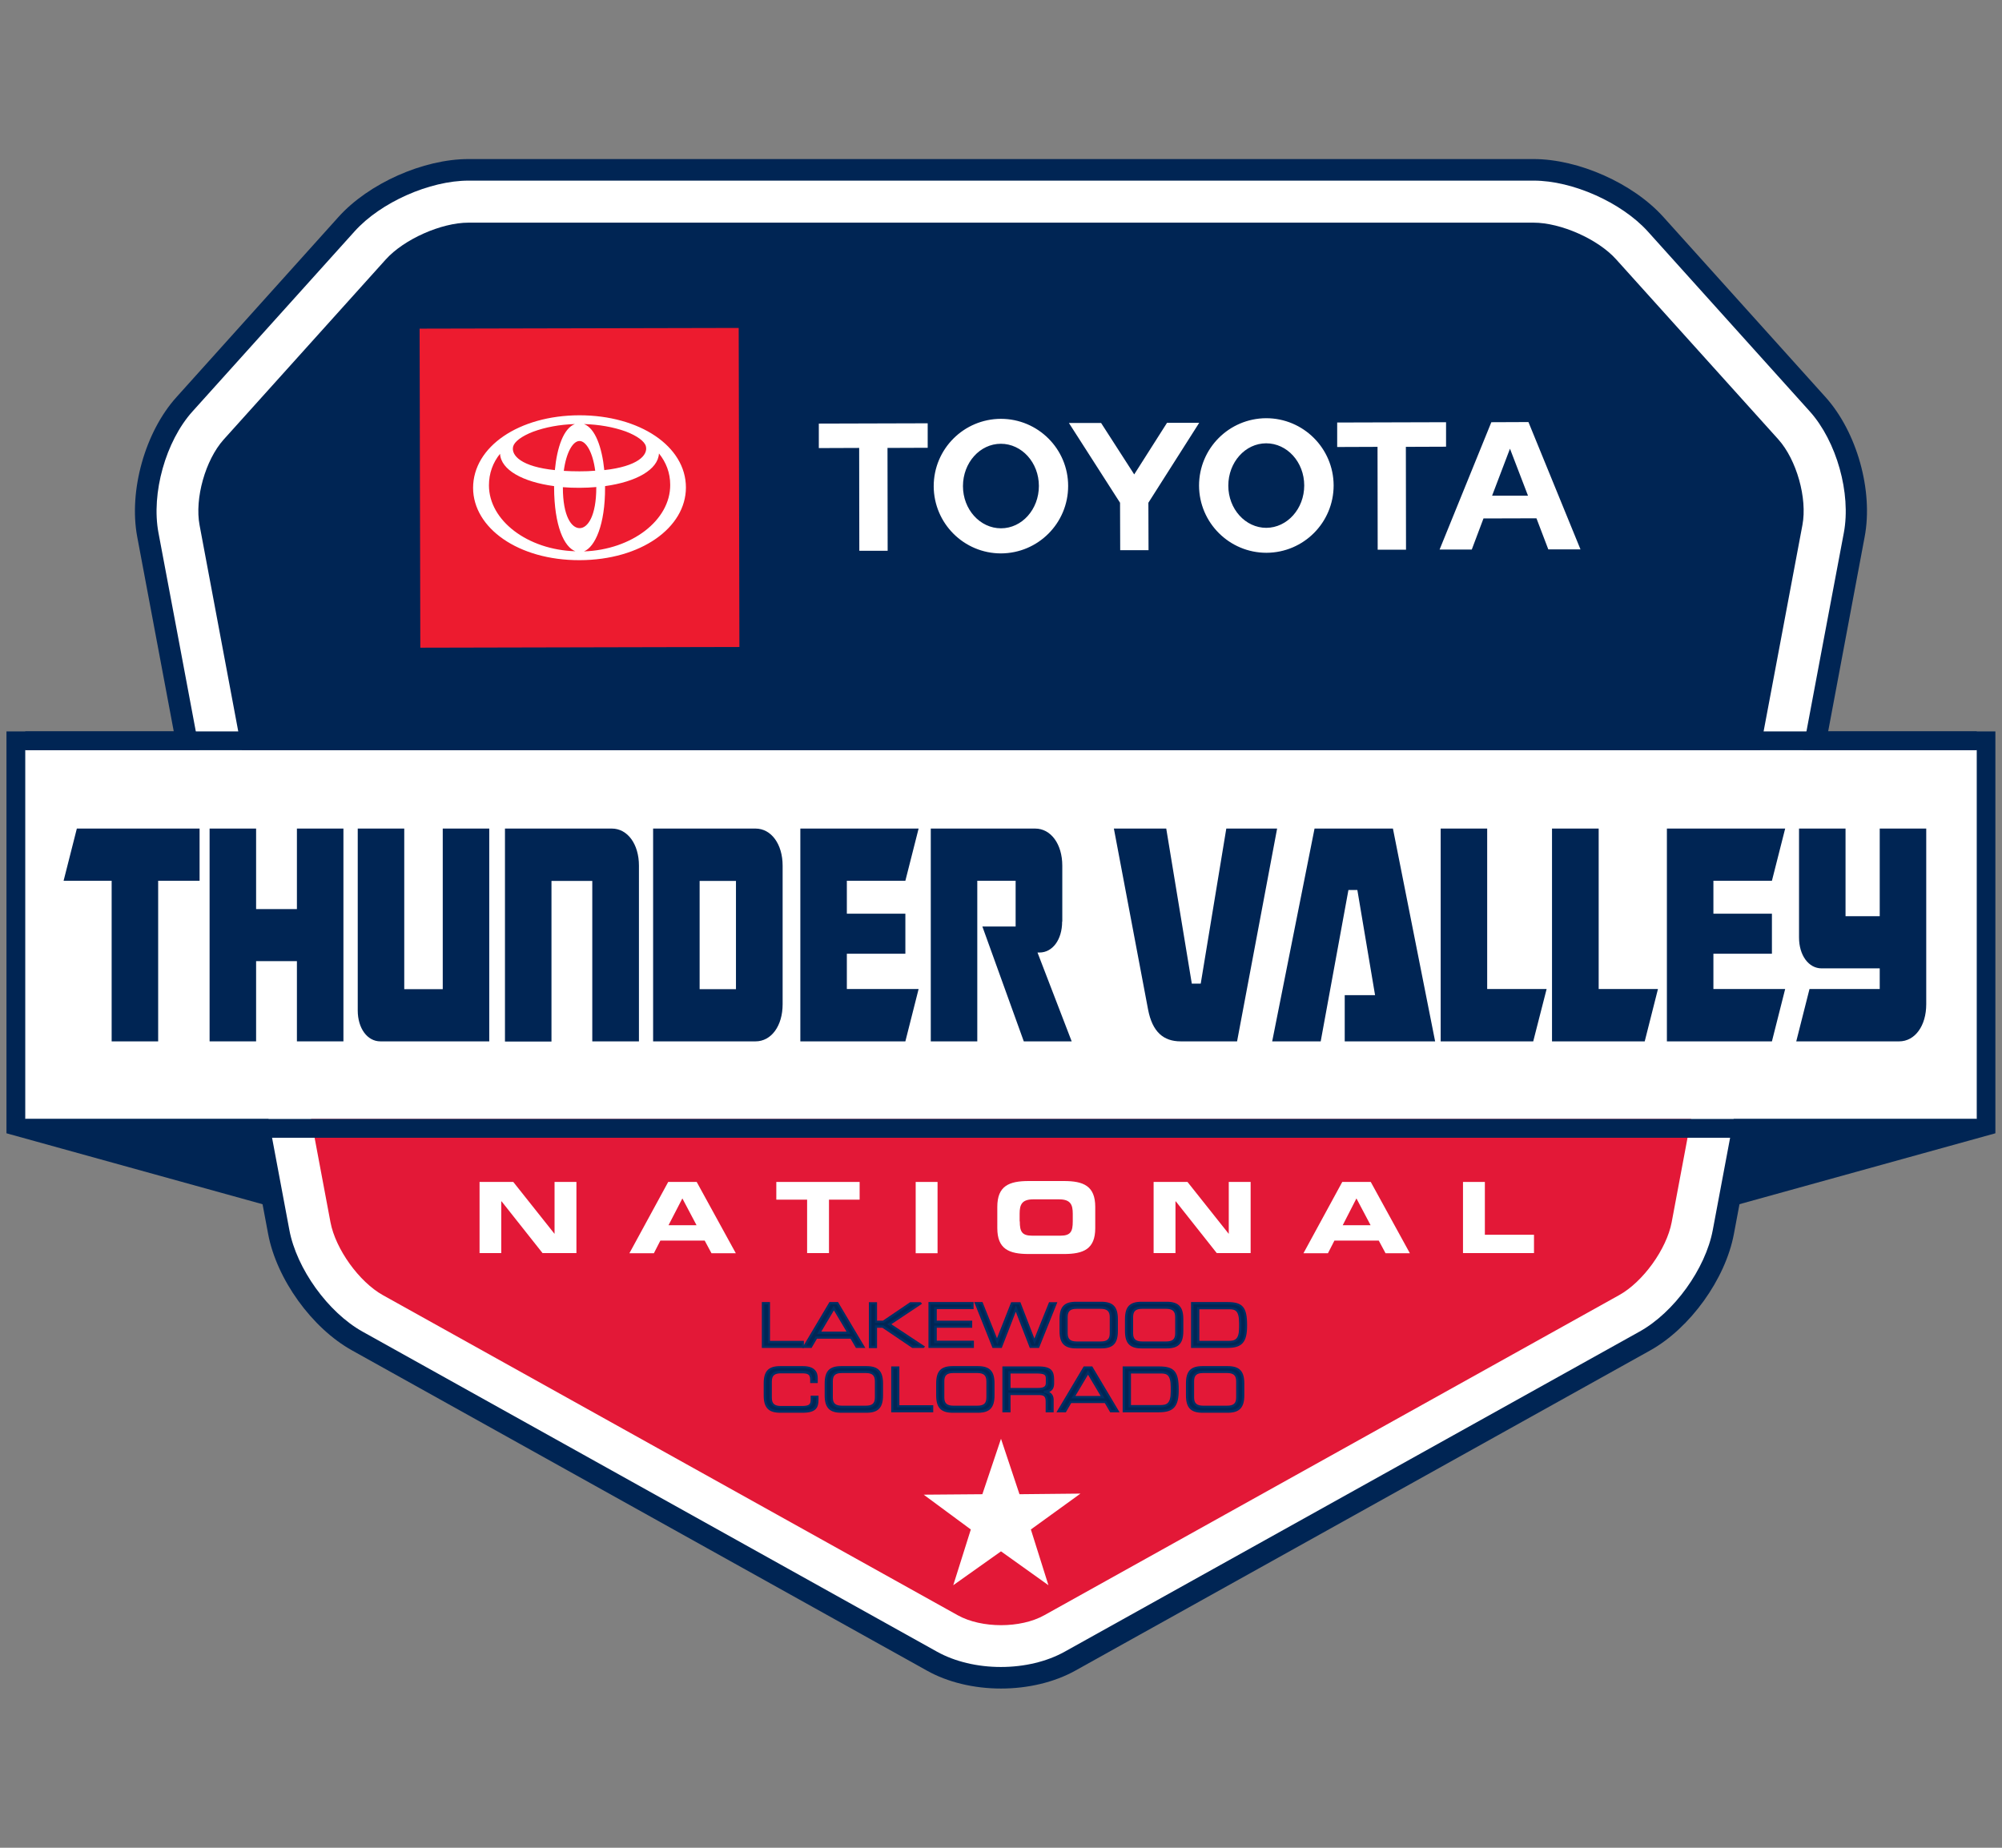 <?xml version="1.0" encoding="UTF-8"?> <svg xmlns="http://www.w3.org/2000/svg" xmlns:xlink="http://www.w3.org/1999/xlink" version="1.1" id="Layer_1" x="0px" y="0px" viewBox="0 0 130 120" style="enable-background:new 0 0 130 120;" xml:space="preserve"><rect x="0" y="0" width="130" height="120" fill="#808080" stroke="none"/> <style type="text/css"> .st0{fill:#002554;} .st1{fill:#FFFFFF;} .st2{fill:#E31837;} .st3{fill-rule:evenodd;clip-rule:evenodd;fill:#FFFFFF;} .st4{fill:#002F65;} .st5{fill:#ED1B2F;} </style> <g> <g> <path class="st0" d="M65,109.48c-1.72,0-3.41-0.41-4.73-1.14L22.95,87.54c-2.56-1.42-4.82-4.56-5.36-7.44l-0.35-1.84L0.42,73.6 V47.5h11.05L9.09,34.83c-0.56-2.94,0.5-6.69,2.5-8.92l10.52-11.7c1.93-2.14,5.42-3.7,8.3-3.7h69.16c2.88,0,6.37,1.56,8.3,3.7 l10.53,11.7c2,2.23,3.05,5.98,2.5,8.92l-2.38,12.67h11.05v26.1l-16.82,4.66l-0.35,1.84c-0.54,2.89-2.8,6.01-5.36,7.44 l-37.33,20.79C68.4,109.07,66.73,109.48,65,109.48"></path> <polygon class="st0" points="111.4,72.67 128.36,72.67 111.4,77.38 "></polygon> <polygon class="st0" points="18.6,72.67 1.64,72.67 18.6,77.38 "></polygon> <path class="st1" d="M111.22,79.88c-0.47,2.52-2.52,5.36-4.76,6.6l-37.33,20.79c-1.15,0.64-2.61,0.99-4.14,0.99 c-1.52,0-2.99-0.35-4.14-0.99L23.54,86.48c-2.24-1.25-4.28-4.09-4.75-6.6l-0.93-4.96l-6.22-33.15l-1.35-7.17 c-0.48-2.56,0.47-5.95,2.21-7.88l10.53-11.7c1.69-1.88,4.87-3.29,7.4-3.29h69.16c2.53,0,5.7,1.42,7.4,3.29l10.53,11.7 c1.74,1.94,2.69,5.32,2.21,7.88l-1.35,7.16L111.22,79.88z"></path> <path class="st0" d="M65,109.66c-1.76,0-3.47-0.41-4.82-1.17L22.86,87.7c-2.61-1.45-4.9-4.63-5.45-7.57l-8.5-45.27 c-0.56-2.99,0.51-6.81,2.55-9.07l10.52-11.7c1.96-2.18,5.51-3.76,8.44-3.76h69.16c2.93,0,6.47,1.58,8.43,3.76l10.53,11.7 c2.04,2.27,3.11,6.08,2.54,9.08l-8.49,45.27c-0.55,2.93-2.84,6.12-5.45,7.57L69.82,108.5C68.47,109.25,66.76,109.66,65,109.66 M30.42,13.14c-2.13,0-4.93,1.24-6.36,2.83L13.54,27.66c-1.45,1.62-2.28,4.55-1.88,6.69l8.5,45.27c0.4,2.12,2.18,4.6,4.06,5.64 l37.33,20.79c1.88,1.05,5.03,1.05,6.91,0l37.33-20.79c1.88-1.05,3.67-3.53,4.06-5.64v0l8.49-45.27c0.4-2.13-0.42-5.07-1.88-6.69 l-10.53-11.69c-1.43-1.59-4.22-2.83-6.36-2.83H30.42z"></path> <path class="st1" d="M111.22,79.88c-0.47,2.52-2.52,5.36-4.76,6.6l-37.33,20.79c-1.15,0.64-2.61,0.99-4.14,0.99 c-1.52,0-2.99-0.35-4.14-0.99L23.54,86.48c-2.24-1.25-4.28-4.09-4.75-6.6l-0.93-4.96l-6.22-33.15l-1.35-7.17 c-0.48-2.56,0.47-5.95,2.21-7.88l10.53-11.7c1.69-1.88,4.87-3.29,7.4-3.29h69.16c2.53,0,5.7,1.42,7.4,3.29l10.53,11.7 c1.74,1.94,2.69,5.32,2.21,7.88l-1.35,7.16L111.22,79.88z"></path> <path class="st2" d="M21.46,79.38c0.33,1.74,1.86,3.87,3.4,4.73l37.33,20.79c1.55,0.86,4.08,0.86,5.62,0l37.33-20.79 c1.55-0.86,3.08-2.99,3.41-4.73l1.35-7.19H20.11L21.46,79.38z"></path> <path class="st0" d="M117.04,34.1c0.33-1.74-0.38-4.24-1.56-5.56l-10.53-11.69c-1.18-1.32-3.6-2.39-5.37-2.39H30.42 c-1.77,0-4.19,1.08-5.37,2.39L14.52,28.55c-1.18,1.32-1.89,3.82-1.56,5.56l2.83,15.09h98.41L117.04,34.1z"></path> <rect x="1.64" y="48.71" class="st1" width="126.72" height="23.96"></rect> <rect x="1.64" y="72.67" class="st0" width="126.72" height="1.22"></rect> <rect x="1.64" y="47.5" class="st0" width="126.72" height="1.22"></rect> <polygon class="st0" points="7.25,57.2 4.13,57.2 4.99,53.81 12.96,53.81 12.96,57.2 10.27,57.2 10.27,67.63 7.25,67.63 "></polygon> <polygon class="st0" points="13.61,53.81 16.63,53.81 16.63,59.04 19.28,59.04 19.28,53.81 22.3,53.81 22.3,67.63 19.28,67.63 19.28,62.42 16.63,62.42 16.63,67.63 13.61,67.63 "></polygon> <path class="st0" d="M23.23,53.81h3.02v10.43h2.5V53.81h3.02v13.82H24.7c-0.85,0-1.47-0.85-1.47-2.01V53.81z"></path> <path class="st0" d="M41.48,67.63h-3.02V57.21h-2.65v10.43h-3.02V53.81h6.94c1.02,0,1.76,1.01,1.76,2.41V67.63z"></path> <path class="st0" d="M42.41,67.63V53.81h6.65c1.02,0,1.76,1.01,1.76,2.41v9c0,1.4-0.73,2.41-1.76,2.41H42.41z M47.79,57.21h-2.36 v7.03h2.36V57.21z"></path> <polygon class="st0" points="51.97,53.81 59.65,53.81 58.79,57.2 54.99,57.2 54.99,59.34 58.79,59.34 58.79,61.94 54.99,61.94 54.99,64.23 59.65,64.23 58.79,67.63 51.97,67.63 "></polygon> <path class="st0" d="M68.97,59.85c0,1.17-0.62,2.01-1.47,2.01h-0.13l2.22,5.77h-3.11l-2.69-7.46h2.16V57.2h-2.49v10.43h-3.02 V53.81h6.78c1.02,0,1.76,1.01,1.76,2.41V59.85z"></path> <path class="st0" d="M72.33,53.81h3.4l1.66,10.07h0.58l1.66-10.07h3.3l-2.6,13.82h-3.66c-1.12,0-1.84-0.61-2.12-2.07L72.33,53.81z "></path> <polygon class="st0" points="85.36,53.81 90.45,53.81 93.19,67.63 87.32,67.63 87.32,64.63 89.29,64.63 88.14,57.8 87.56,57.8 85.76,67.63 82.61,67.63 "></polygon> <polygon class="st0" points="93.55,53.81 96.57,53.81 96.57,64.23 100.43,64.23 99.56,67.63 93.55,67.63 "></polygon> <polygon class="st0" points="100.78,53.81 103.81,53.81 103.81,64.23 107.66,64.23 106.8,67.63 100.78,67.63 "></polygon> <polygon class="st0" points="108.24,53.81 115.92,53.81 115.06,57.2 111.26,57.2 111.26,59.34 115.06,59.34 115.06,61.94 111.26,61.94 111.26,64.23 115.92,64.23 115.06,67.63 108.24,67.63 "></polygon> <path class="st0" d="M116.64,67.63l0.86-3.4h4.56v-1.34h-3.77c-0.85,0-1.47-0.85-1.47-2.01v-7.07h3.02v5.69h2.22v-5.69h3.02v11.41 c0,1.4-0.73,2.41-1.76,2.41H116.64z"></path> <polygon class="st3" points="65,93.44 66.2,97.04 70.16,97 66.94,99.33 68.08,102.95 65,100.75 61.9,102.95 63.04,99.33 59.98,97.07 63.79,97.04 "></polygon> <polygon class="st1" points="31.14,76.76 33.33,76.76 36,80.12 36.01,80.12 36.01,76.76 37.43,76.76 37.43,81.38 35.23,81.38 32.57,78.02 32.55,78.02 32.55,81.38 31.14,81.38 "></polygon> <path class="st1" d="M43.39,76.76h1.85l2.54,4.63H46.2l-0.44-0.82h-2.88l-0.42,0.82h-1.59L43.39,76.76z M43.41,79.57h1.82 l-0.92-1.74L43.41,79.57z"></path> <polygon class="st1" points="50.41,76.76 55.82,76.76 55.82,77.91 53.83,77.91 53.83,81.38 52.41,81.38 52.41,77.91 50.41,77.91 "></polygon> <rect x="59.46" y="76.76" class="st1" width="1.42" height="4.63"></rect> <path class="st1" d="M64.76,78.38c0-1.36,0.76-1.68,2.04-1.68h2.28c1.28,0,2.04,0.32,2.04,1.68v1.38c0,1.36-0.76,1.68-2.04,1.68 H66.8c-1.28,0-2.04-0.32-2.04-1.68V78.38z M66.22,79.32c0,0.67,0.14,0.93,0.81,0.93h1.82c0.67,0,0.81-0.26,0.81-0.93v-0.5 c0-0.58-0.14-0.93-0.89-0.93H67.1c-0.75,0-0.89,0.35-0.89,0.93V79.32z"></path> <polygon class="st1" points="74.91,76.76 77.11,76.76 79.78,80.12 79.79,80.12 79.79,76.76 81.21,76.76 81.21,81.38 79.01,81.38 76.35,78.02 76.33,78.02 76.33,81.38 74.91,81.38 "></polygon> <path class="st1" d="M87.16,76.76h1.85l2.54,4.63h-1.58l-0.44-0.82h-2.88l-0.42,0.82h-1.59L87.16,76.76z M87.19,79.57H89 l-0.92-1.74L87.19,79.57z"></path> <polygon class="st1" points="95,76.76 96.42,76.76 96.42,80.19 99.61,80.19 99.61,81.38 95,81.38 "></polygon> <polygon class="st0" points="49.55,84.64 49.93,84.64 49.93,87.15 52.13,87.15 52.13,87.47 49.55,87.47 "></polygon> <path class="st4" d="M52.2,87.54h-2.73v-2.98h0.53v2.52h2.2V87.54z M49.63,87.39h2.43v-0.16h-2.2v-2.52h-0.23V87.39z"></path> <path class="st0" d="M53.91,84.64h0.48l1.68,2.83h-0.43l-0.35-0.6h-2.27l-0.35,0.6h-0.43L53.91,84.64z M54.14,84.95l-0.95,1.61 h1.9L54.14,84.95z"></path> <path class="st4" d="M56.19,87.54h-0.61l-0.35-0.6h-2.18l-0.35,0.6h-0.61l1.77-2.98h0.56l0.02,0.04L56.19,87.54z M55.67,87.39 h0.26l-1.59-2.68h-0.39l-1.59,2.68h0.26l0.35-0.6h2.35L55.67,87.39z M55.22,86.63h-2.16l1.08-1.83L55.22,86.63z M53.33,86.48h1.64 l-0.82-1.38L53.33,86.48z"></path> <polygon class="st0" points="56.5,84.64 56.88,84.64 56.88,85.84 57.36,85.84 59.14,84.64 59.76,84.64 59.77,84.65 57.74,86 59.95,87.46 59.94,87.47 59.27,87.47 57.33,86.15 56.88,86.15 56.88,87.47 56.5,87.47 "></polygon> <path class="st4" d="M59.94,87.54h-0.7l-0.02-0.01l-1.92-1.3h-0.35v1.32h-0.53v-2.98h0.53v1.2h0.38l1.77-1.2h0.68l0.09,0.09 l-0.07,0.06L57.88,86l2.19,1.45l-0.09,0.09L59.94,87.54z M59.3,87.39h0.42L57.61,86l1.93-1.29h-0.37l-1.77,1.2h-0.58v-1.2h-0.23 v2.68h0.23v-1.32h0.55l0.02,0.01L59.3,87.39z"></path> <polygon class="st0" points="60.36,84.64 63.13,84.64 63.13,84.95 60.74,84.95 60.74,85.85 63.04,85.85 63.04,86.17 60.74,86.17 60.74,87.15 63.15,87.15 63.15,87.47 60.36,87.47 "></polygon> <path class="st4" d="M63.23,87.54h-2.94v-2.98h2.93v0.46h-2.39v0.75h2.3v0.46h-2.3v0.84h2.41V87.54z M60.43,87.39h2.64v-0.16 h-2.41v-1.14h2.3v-0.16h-2.3v-1.05h2.4v-0.16h-2.63V87.39z"></path> <polygon class="st0" points="63.38,84.64 63.76,84.64 64.75,87.11 65.72,84.64 66.21,84.64 67.17,87.12 68.17,84.64 68.54,84.64 67.42,87.47 66.92,87.47 65.96,84.98 65,87.47 64.51,87.47 "></polygon> <path class="st4" d="M67.47,87.54h-0.6l-0.91-2.35l-0.91,2.35h-0.6l-0.02-0.05l-1.17-2.93h0.54l0.02,0.05l0.92,2.3l0.92-2.34h0.6 l0.91,2.36l0.95-2.36h0.54L67.47,87.54z M66.98,87.39h0.39l1.07-2.68h-0.21l-1.05,2.61l-1.01-2.61h-0.39l-1.02,2.6l-1.04-2.6H63.5 l1.07,2.68h0.39l1.01-2.62L66.98,87.39z"></path> <path class="st0" d="M68.87,85.67c0-0.72,0.24-1.06,1.01-1.06h1.63c0.77,0,1.01,0.34,1.01,1.06v0.77c0,0.72-0.24,1.06-1.01,1.06 h-1.63c-0.77,0-1.01-0.34-1.01-1.06V85.67z M72.13,85.52c0-0.49-0.3-0.6-0.66-0.6h-1.55c-0.37,0-0.66,0.11-0.66,0.6v1.06 c0,0.49,0.3,0.6,0.66,0.6h1.55c0.37,0,0.66-0.11,0.66-0.6V85.52z"></path> <path class="st4" d="M71.51,87.57h-1.63c-0.77,0-1.08-0.33-1.08-1.13v-0.77c0-0.81,0.31-1.13,1.08-1.13h1.63 c0.77,0,1.08,0.33,1.08,1.13v0.77C72.59,87.25,72.28,87.57,71.51,87.57 M69.88,84.68c-0.68,0-0.93,0.27-0.93,0.98v0.77 c0,0.72,0.25,0.98,0.93,0.98h1.63c0.68,0,0.93-0.27,0.93-0.98v-0.77c0-0.72-0.25-0.98-0.93-0.98H69.88z M71.47,87.26h-1.55 c-0.18,0-0.74,0-0.74-0.68v-1.06c0-0.68,0.56-0.68,0.74-0.68h1.55c0.18,0,0.74,0,0.74,0.68v1.06 C72.21,87.26,71.65,87.26,71.47,87.26 M69.92,85c-0.42,0-0.59,0.15-0.59,0.53v1.06c0,0.37,0.17,0.53,0.59,0.53h1.55 c0.42,0,0.59-0.15,0.59-0.53v-1.06c0-0.37-0.17-0.53-0.59-0.53H69.92z"></path> <path class="st0" d="M73.12,85.67c0-0.72,0.24-1.06,1.01-1.06h1.63c0.77,0,1.01,0.34,1.01,1.06v0.77c0,0.72-0.24,1.06-1.01,1.06 h-1.63c-0.77,0-1.01-0.34-1.01-1.06V85.67z M76.38,85.52c0-0.49-0.3-0.6-0.66-0.6h-1.55c-0.37,0-0.66,0.11-0.66,0.6v1.06 c0,0.49,0.3,0.6,0.66,0.6h1.55c0.37,0,0.66-0.11,0.66-0.6V85.52z"></path> <path class="st4" d="M75.76,87.57h-1.63c-0.77,0-1.08-0.33-1.08-1.13v-0.77c0-0.81,0.31-1.13,1.08-1.13h1.63 c0.77,0,1.08,0.33,1.08,1.13v0.77C76.84,87.25,76.53,87.57,75.76,87.57 M74.13,84.68c-0.68,0-0.93,0.27-0.93,0.98v0.77 c0,0.72,0.25,0.98,0.93,0.98h1.63c0.68,0,0.93-0.27,0.93-0.98v-0.77c0-0.72-0.25-0.98-0.93-0.98H74.13z M75.72,87.26h-1.55 c-0.18,0-0.74,0-0.74-0.68v-1.06c0-0.68,0.56-0.68,0.74-0.68h1.55c0.18,0,0.74,0,0.74,0.68v1.06 C76.46,87.26,75.9,87.26,75.72,87.26 M74.17,85c-0.42,0-0.59,0.15-0.59,0.53v1.06c0,0.37,0.17,0.53,0.59,0.53h1.55 c0.42,0,0.59-0.15,0.59-0.53v-1.06c0-0.37-0.17-0.53-0.59-0.53H74.17z"></path> <path class="st0" d="M77.42,84.64h2.29c0.95,0,1.21,0.3,1.21,1.41c0,1.04-0.26,1.41-1.22,1.41h-2.27V84.64z M80.53,85.92 c0-0.82-0.25-0.97-0.72-0.97h-2v2.2h1.94c0.46,0,0.79-0.1,0.79-0.95V85.92z"></path> <path class="st4" d="M79.69,87.54h-2.35v-2.98h2.36c0.99,0,1.28,0.33,1.28,1.49C80.99,87.17,80.66,87.54,79.69,87.54 M77.5,87.39 h2.2c0.89,0,1.14-0.3,1.14-1.34c0-1.08-0.22-1.34-1.13-1.34H77.5V87.39z M79.75,87.23h-2.02v-2.35h2.08c0.51,0,0.8,0.17,0.8,1.04 v0.29C80.61,87.06,80.29,87.23,79.75,87.23 M77.88,87.08h1.87c0.42,0,0.71-0.06,0.71-0.87v-0.29c0-0.83-0.27-0.89-0.65-0.89h-1.93 V87.08z"></path> <path class="st0" d="M49.67,89.84c0-0.72,0.24-1.06,1.01-1.06h1.47c0.7,0,0.89,0.32,0.89,0.7v0.24h-0.34V89.6 c0-0.48-0.3-0.5-0.65-0.5h-1.33c-0.37,0-0.66,0.11-0.66,0.6v1.06c0,0.49,0.3,0.6,0.66,0.6h1.34c0.52,0,0.66-0.11,0.66-0.49v-0.18 h0.36v0.19c0,0.51-0.16,0.79-0.96,0.79h-1.45c-0.77,0-1.01-0.34-1.01-1.06V89.84z"></path> <path class="st4" d="M52.12,91.75h-1.45c-0.77,0-1.08-0.33-1.08-1.13v-0.77c0-0.81,0.31-1.13,1.08-1.13h1.47 c0.8,0,0.96,0.42,0.96,0.78v0.32h-0.49v-0.2c0-0.39-0.18-0.43-0.57-0.43h-1.33c-0.42,0-0.59,0.15-0.59,0.53v1.06 c0,0.37,0.17,0.53,0.59,0.53h1.34c0.5,0,0.59-0.1,0.59-0.42v-0.25h0.51v0.27C53.15,91.42,52.98,91.75,52.12,91.75 M50.67,88.86 c-0.68,0-0.93,0.27-0.93,0.98v0.77c0,0.72,0.25,0.98,0.93,0.98h1.45c0.75,0,0.88-0.24,0.88-0.71v-0.12h-0.21v0.1 c0,0.48-0.25,0.57-0.74,0.57h-1.34c-0.18,0-0.74,0-0.74-0.68V89.7c0-0.68,0.56-0.68,0.74-0.68h1.33c0.31,0,0.72,0,0.72,0.58v0.05 h0.18v-0.17c0-0.27-0.08-0.63-0.81-0.63H50.67z"></path> <path class="st0" d="M53.62,89.84c0-0.72,0.24-1.06,1.01-1.06h1.63c0.77,0,1.01,0.34,1.01,1.06v0.77c0,0.72-0.24,1.06-1.01,1.06 h-1.63c-0.77,0-1.01-0.34-1.01-1.06V89.84z M56.88,89.7c0-0.49-0.3-0.6-0.66-0.6h-1.55c-0.37,0-0.66,0.11-0.66,0.6v1.06 c0,0.49,0.3,0.6,0.66,0.6h1.55c0.37,0,0.66-0.11,0.66-0.6V89.7z"></path> <path class="st4" d="M56.26,91.75h-1.63c-0.77,0-1.08-0.33-1.08-1.13v-0.77c0-0.81,0.31-1.13,1.08-1.13h1.63 c0.77,0,1.08,0.33,1.08,1.13v0.77C57.34,91.42,57.03,91.75,56.26,91.75 M54.63,88.86c-0.68,0-0.93,0.27-0.93,0.98v0.77 c0,0.72,0.25,0.98,0.93,0.98h1.63c0.68,0,0.93-0.27,0.93-0.98v-0.77c0-0.72-0.25-0.98-0.93-0.98H54.63z M56.22,91.44h-1.55 c-0.18,0-0.74,0-0.74-0.68V89.7c0-0.68,0.56-0.68,0.74-0.68h1.55c0.18,0,0.74,0,0.74,0.68v1.06 C56.96,91.44,56.4,91.44,56.22,91.44 M54.67,89.17c-0.42,0-0.59,0.15-0.59,0.53v1.06c0,0.37,0.17,0.53,0.59,0.53h1.55 c0.42,0,0.59-0.15,0.59-0.53V89.7c0-0.37-0.17-0.53-0.59-0.53H54.67z"></path> <polygon class="st0" points="57.95,88.81 58.33,88.81 58.33,91.33 60.53,91.33 60.53,91.64 57.95,91.64 "></polygon> <path class="st4" d="M60.6,91.72h-2.73v-2.98h0.53v2.52h2.2V91.72z M58.02,91.57h2.43V91.4h-2.2v-2.52h-0.23V91.57z"></path> <path class="st0" d="M60.86,89.84c0-0.72,0.24-1.06,1.01-1.06h1.63c0.77,0,1.01,0.34,1.01,1.06v0.77c0,0.72-0.24,1.06-1.01,1.06 h-1.63c-0.77,0-1.01-0.34-1.01-1.06V89.84z M64.13,89.7c0-0.49-0.3-0.6-0.66-0.6h-1.55c-0.37,0-0.66,0.11-0.66,0.6v1.06 c0,0.49,0.3,0.6,0.66,0.6h1.55c0.37,0,0.66-0.11,0.66-0.6V89.7z"></path> <path class="st4" d="M63.5,91.75h-1.63c-0.77,0-1.08-0.33-1.08-1.13v-0.77c0-0.81,0.31-1.13,1.08-1.13h1.63 c0.77,0,1.08,0.33,1.08,1.13v0.77C64.58,91.42,64.27,91.75,63.5,91.75 M61.87,88.86c-0.68,0-0.93,0.27-0.93,0.98v0.77 c0,0.72,0.25,0.98,0.93,0.98h1.63c0.68,0,0.93-0.27,0.93-0.98v-0.77c0-0.72-0.25-0.98-0.93-0.98H61.87z M63.46,91.44h-1.55 c-0.18,0-0.74,0-0.74-0.68V89.7c0-0.68,0.56-0.68,0.74-0.68h1.55c0.18,0,0.74,0,0.74,0.68v1.06 C64.2,91.44,63.64,91.44,63.46,91.44 M61.91,89.17c-0.42,0-0.59,0.15-0.59,0.53v1.06c0,0.37,0.17,0.53,0.59,0.53h1.55 c0.42,0,0.59-0.15,0.59-0.53V89.7c0-0.37-0.17-0.53-0.59-0.53H61.91z"></path> <path class="st0" d="M65.16,88.81h2.26c0.82,0,0.95,0.27,0.95,0.8v0.23c0,0.4-0.23,0.51-0.52,0.54v0.01 c0.39,0.07,0.48,0.27,0.48,0.53v0.72h-0.36v-0.62c0-0.44-0.22-0.5-0.56-0.5h-1.87v1.12h-0.38V88.81z M67.38,90.21 c0.43,0,0.61-0.11,0.61-0.41v-0.26c0-0.32-0.14-0.42-0.7-0.42h-1.74v1.09H67.38z"></path> <path class="st4" d="M68.41,91.72H67.9v-0.7c0-0.38-0.16-0.42-0.49-0.42h-1.79v1.12h-0.53v-2.98h2.34c0.86,0,1.02,0.31,1.02,0.88 v0.23c0,0.33-0.15,0.48-0.32,0.55c0.19,0.1,0.29,0.27,0.29,0.52V91.72z M68.05,91.57h0.21v-0.65c0-0.23-0.07-0.39-0.42-0.46 l-0.06-0.01v-0.13l0.07-0.01c0.27-0.03,0.45-0.11,0.45-0.46v-0.23c0-0.51-0.12-0.73-0.87-0.73h-2.19v2.68h0.23v-1.12h1.94 c0.34,0,0.64,0.04,0.64,0.57V91.57z M67.38,90.29h-1.91v-1.24h1.82c0.51,0,0.77,0.08,0.77,0.49v0.26 C68.06,90.23,67.7,90.29,67.38,90.29 M65.62,90.14h1.76c0.44,0,0.53-0.12,0.53-0.34v-0.26c0-0.24-0.06-0.34-0.62-0.34h-1.67V90.14 z"></path> <path class="st0" d="M70.41,88.81h0.48l1.68,2.83h-0.43l-0.35-0.6h-2.27l-0.35,0.6h-0.43L70.41,88.81z M70.65,89.13l-0.95,1.61 h1.9L70.65,89.13z"></path> <path class="st4" d="M72.7,91.72h-0.61l-0.35-0.6h-2.18l-0.35,0.6H68.6l1.77-2.98h0.56l0.02,0.04L72.7,91.72z M72.18,91.57h0.26 l-1.59-2.68h-0.39l-1.59,2.68h0.26l0.35-0.6h2.35L72.18,91.57z M71.73,90.81h-2.16l1.08-1.83L71.73,90.81z M69.83,90.66h1.64 l-0.82-1.38L69.83,90.66z"></path> <path class="st0" d="M72.98,88.81h2.29c0.95,0,1.21,0.3,1.21,1.41c0,1.04-0.26,1.41-1.22,1.41h-2.27V88.81z M76.09,90.09 c0-0.82-0.25-0.97-0.72-0.97h-2v2.2h1.94c0.47,0,0.79-0.1,0.79-0.95V90.09z"></path> <path class="st4" d="M75.25,91.72h-2.35v-2.98h2.36c0.99,0,1.28,0.33,1.28,1.49C76.55,91.34,76.22,91.72,75.25,91.72 M73.06,91.57 h2.2c0.89,0,1.14-0.3,1.14-1.34c0-1.08-0.22-1.34-1.13-1.34h-2.21V91.57z M75.3,91.4h-2.02v-2.35h2.08c0.51,0,0.8,0.17,0.8,1.04 v0.29C76.17,91.24,75.85,91.4,75.3,91.4 M73.44,91.25h1.87c0.42,0,0.71-0.06,0.71-0.87v-0.29c0-0.83-0.27-0.89-0.65-0.89h-1.93 V91.25z"></path> <path class="st0" d="M77.08,89.84c0-0.72,0.24-1.06,1.01-1.06h1.63c0.77,0,1.01,0.34,1.01,1.06v0.77c0,0.72-0.24,1.06-1.01,1.06 h-1.63c-0.77,0-1.01-0.34-1.01-1.06V89.84z M80.34,89.7c0-0.49-0.3-0.6-0.66-0.6h-1.55c-0.37,0-0.66,0.11-0.66,0.6v1.06 c0,0.49,0.3,0.6,0.66,0.6h1.55c0.37,0,0.66-0.11,0.66-0.6V89.7z"></path> <path class="st4" d="M79.72,91.75h-1.63c-0.77,0-1.08-0.33-1.08-1.13v-0.77c0-0.81,0.31-1.13,1.08-1.13h1.63 c0.77,0,1.08,0.33,1.08,1.13v0.77C80.8,91.42,80.48,91.75,79.72,91.75 M78.09,88.86c-0.68,0-0.93,0.27-0.93,0.98v0.77 c0,0.72,0.25,0.98,0.93,0.98h1.63c0.68,0,0.93-0.27,0.93-0.98v-0.77c0-0.72-0.25-0.98-0.93-0.98H78.09z M79.68,91.44h-1.55 c-0.18,0-0.74,0-0.74-0.68V89.7c0-0.68,0.56-0.68,0.74-0.68h1.55c0.18,0,0.74,0,0.74,0.68v1.06 C80.42,91.44,79.86,91.44,79.68,91.44 M78.13,89.17c-0.42,0-0.59,0.15-0.59,0.53v1.06c0,0.37,0.17,0.53,0.59,0.53h1.55 c0.42,0,0.59-0.15,0.59-0.53V89.7c0-0.37-0.17-0.53-0.59-0.53H78.13z"></path> </g> <g> <rect x="27.27" y="21.32" transform="matrix(1 -2.215653e-03 2.215653e-03 1 -0.07 0.084)" class="st5" width="20.72" height="20.72"></rect> <g> <path class="st1" d="M96.89,32.19l1.16-3.05l1.17,3.05L96.89,32.19z M99.25,27.41l-2.41,0.01l-3.36,8.27l2.09,0l0.76-2.02 l3.44-0.01l0.77,2.02l2.09,0L99.25,27.41z M82.23,34.28c-1.36,0-2.47-1.22-2.47-2.74c0-1.52,1.1-2.75,2.46-2.75 c1.36,0,2.47,1.22,2.47,2.74C84.69,33.04,83.59,34.27,82.23,34.28 M82.22,27.16c-2.41,0.01-4.36,1.96-4.36,4.38 c0.01,2.41,1.97,4.36,4.38,4.36c2.41-0.01,4.36-1.96,4.36-4.38C86.59,29.11,84.63,27.16,82.22,27.16 M65,34.31 c-1.36,0-2.47-1.22-2.47-2.74c0-1.52,1.1-2.75,2.46-2.75c1.36,0,2.47,1.22,2.47,2.74C67.46,33.08,66.36,34.31,65,34.31 M64.99,27.2c-2.41,0.01-4.36,1.96-4.36,4.38c0.01,2.41,1.96,4.36,4.37,4.36c2.41-0.01,4.36-1.96,4.36-4.38 C69.36,29.15,67.4,27.2,64.99,27.2 M75.78,27.46l-2.13,3.35l-2.15-3.34l-2.09,0l3.32,5.18l0.01,3.08l1.84,0l-0.01-3.08l3.3-5.19 L75.78,27.46z M93.9,27.42l-7.07,0.02l0,1.59l2.62-0.01l0.01,6.68l1.84,0l-0.01-6.68l2.61-0.01L93.9,27.42z M53.17,29.1 l2.62-0.01l0.01,6.68l1.84,0l-0.01-6.68l2.61-0.01l0-1.59l-7.07,0.02L53.17,29.1z"></path> <path class="st1" d="M37.62,26.97c-3.91,0.01-6.9,2.03-6.9,4.72c0.01,2.6,2.93,4.7,6.92,4.69c3.99-0.01,6.9-2.12,6.9-4.72 C44.54,28.98,41.54,26.97,37.62,26.97 M41.94,28.98c0.15,0.58-0.53,1.31-2.7,1.55c-0.15-1.48-0.59-2.72-1.32-2.99 c0.98,0.03,1.9,0.19,2.71,0.48C41.39,28.31,41.86,28.67,41.94,28.98 M38.72,31.65c0,1.87-0.56,2.65-1.08,2.65 c-0.53,0-1.09-0.77-1.09-2.64c0-0.01,0-0.01,0-0.02c0.35,0.03,0.71,0.04,1.09,0.04c0.37,0,0.74-0.02,1.09-0.05 C38.72,31.64,38.72,31.65,38.72,31.65 M37.63,30.61c-0.37,0-0.71-0.01-1.02-0.03c0.16-1.22,0.6-1.94,1.02-1.94 c0.42,0,0.86,0.71,1.02,1.93C38.34,30.6,38,30.61,37.63,30.61 M33.32,29c0.08-0.31,0.54-0.67,1.29-0.96 c0.81-0.3,1.74-0.47,2.72-0.5c-0.73,0.27-1.16,1.51-1.3,2.99C33.86,30.31,33.18,29.58,33.32,29 M31.75,31.52 c0-0.79,0.26-1.48,0.72-2.05c0.06,1.05,1.48,1.83,3.51,2.1c0,0.03,0,0.05,0,0.08c0.01,2.53,0.66,3.88,1.38,4.15 C34.27,35.71,31.75,33.81,31.75,31.52 M37.92,35.81c0.72-0.29,1.38-1.73,1.37-4.16c0-0.03,0-0.05,0-0.08 c2.03-0.28,3.44-1.07,3.5-2.12c0.46,0.57,0.73,1.25,0.73,2.04C43.53,33.79,41.02,35.7,37.92,35.81"></path> </g> </g> </g> </svg> 